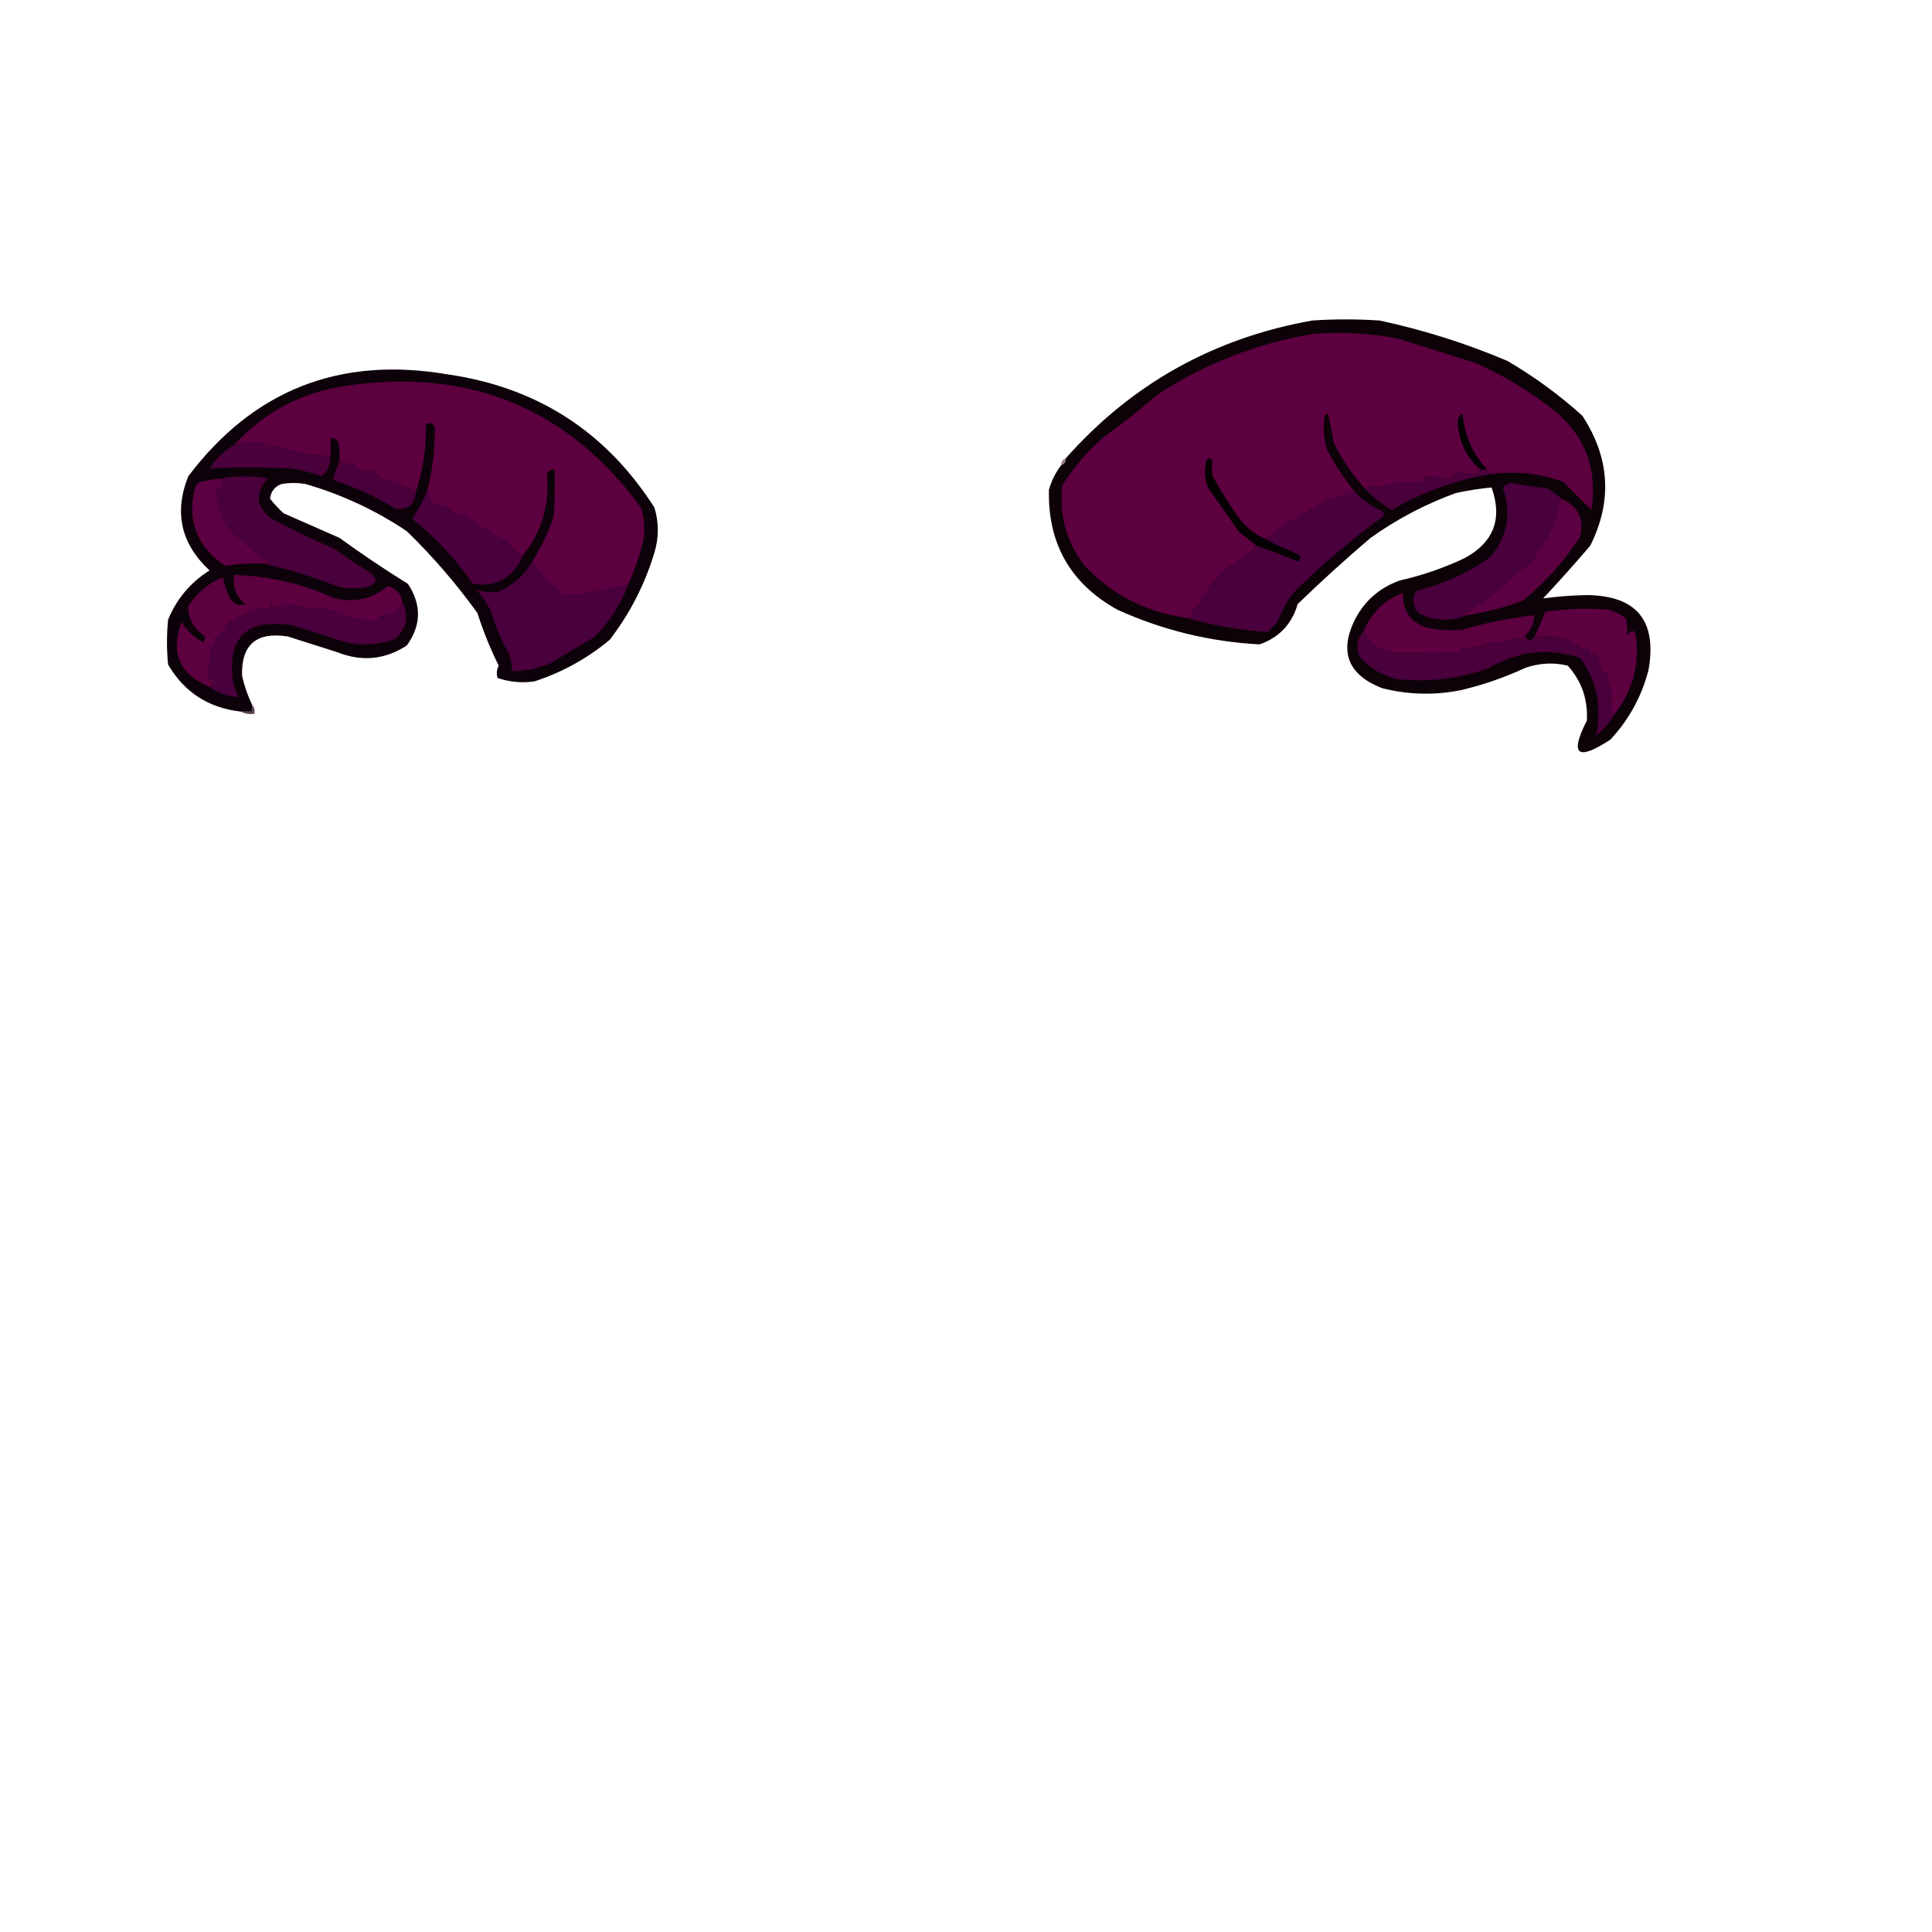 <?xml version="1.0" encoding="UTF-8"?>
<!DOCTYPE svg PUBLIC "-//W3C//DTD SVG 1.1//EN" "http://www.w3.org/Graphics/SVG/1.1/DTD/svg11.dtd">
<svg xmlns="http://www.w3.org/2000/svg" version="1.1" width="862px" height="862px" style="shape-rendering:geometricPrecision; text-rendering:geometricPrecision; image-rendering:optimizeQuality; fill-rule:evenodd; clip-rule:evenodd" xmlns:xlink="http://www.w3.org/1999/xlink">
<g><path style="opacity:0.995" fill="#0d0108" d="M 473.5,207.5 C 474.906,207.027 475.573,206.027 475.5,204.5C 504.858,171.312 541.525,150.812 585.5,143C 595.5,142.333 605.5,142.333 615.5,143C 635.085,147.195 654.085,153.195 672.5,161C 684.508,168.007 695.675,176.174 706,185.5C 718.296,204.303 719.463,223.636 709.5,243.5C 702.685,251.482 695.685,259.316 688.5,267C 694.886,266.122 701.386,265.622 708,265.5C 730.255,265.765 739.422,276.931 735.5,299C 732.443,310.782 726.776,321.115 718.5,330C 703.713,339.671 700.213,336.838 708,321.5C 708.533,312.097 705.7,303.93 699.5,297C 693.141,295.462 686.808,295.795 680.5,298C 671.181,302.329 661.514,305.662 651.5,308C 639.733,310.294 628.066,309.961 616.5,307C 601.803,301.15 597.636,291.317 604,277.5C 608.289,268.546 615.123,262.379 624.5,259C 634.556,256.738 644.222,253.404 653.5,249C 666.451,241.987 670.451,231.487 665.5,217.5C 660.121,218.006 654.787,218.839 649.5,220C 635.894,224.954 623.227,231.62 611.5,240C 600.368,249.464 589.534,259.297 579,269.5C 576.413,278.42 570.747,284.42 562,287.5C 539.83,286.332 518.663,281.166 498.5,272C 477.606,260.387 467.439,242.554 468,218.5C 469.188,214.387 471.021,210.72 473.5,207.5 Z"/></g>
<g><path style="opacity:1" fill="#5d0040" d="M 665.5,211.5 C 664.833,210.833 664.167,210.167 663.5,209.5C 656.996,202.592 653.329,194.258 652.5,184.5C 650.976,185.527 650.309,187.027 650.5,189C 651.085,197.335 654.418,204.168 660.5,209.5C 660.631,210.239 660.464,210.906 660,211.5C 656.971,211.719 653.804,211.386 650.5,210.5C 649.186,211.313 648.019,212.313 647,213.5C 643.505,212.894 640.005,212.56 636.5,212.5C 635.201,213.09 634.368,214.09 634,215.5C 627.802,214.645 621.468,215.312 615,217.5C 612.872,216.145 611.038,216.478 609.5,218.5C 603.69,212.225 598.856,205.225 595,197.5C 594.398,193.117 593.565,188.784 592.5,184.5C 591.914,184.709 591.414,185.043 591,185.5C 590.249,190.572 590.582,195.572 592,200.5C 595.603,207.257 599.77,213.591 604.5,219.5C 597.842,220.816 591.509,223.316 585.5,227C 578.086,231 571.086,235.5 564.5,240.5C 559.969,238.478 556.136,235.478 553,231.5C 548.605,225.434 544.605,219.1 541,212.5C 540.626,210.102 540.626,207.769 541,205.5C 540.282,204.549 539.449,204.383 538.5,205C 537.183,209.175 537.349,213.342 539,217.5C 543.667,224.167 548.333,230.833 553,237.5C 555.688,239.364 558.188,241.364 560.5,243.5C 556.477,247.697 551.81,251.197 546.5,254C 541.959,258.555 538.126,263.722 535,269.5C 534.097,270.701 532.931,271.535 531.5,272C 532.694,274.658 531.694,275.824 528.5,275.5C 510.948,272.975 496.114,265.308 484,252.5C 475.793,241.877 472.46,229.877 474,216.5C 479.044,208.449 485.211,201.283 492.5,195C 500.788,189.047 508.788,182.714 516.5,176C 537.633,162.269 560.633,153.269 585.5,149C 598.265,147.978 610.932,148.645 623.5,151C 635.167,154.667 646.833,158.333 658.5,162C 671.468,167.814 683.468,175.148 694.5,184C 707.681,195.516 712.848,210.016 710,227.5C 705.833,223.333 701.667,219.167 697.5,215C 687.093,211.199 676.427,210.032 665.5,211.5 Z"/></g>
<g><path style="opacity:0.995" fill="#0d0109" d="M 112.5,314.5 C 112.5,315.5 112.5,316.5 112.5,317.5C 110.833,317.5 109.167,317.5 107.5,317.5C 93.044,315.87 82.211,308.87 75,296.5C 74.333,289.833 74.333,283.167 75,276.5C 78.844,267.16 85.011,259.827 93.5,254.5C 80.721,242.664 77.554,228.664 84,212.5C 113.08,174.018 151.58,158.852 199.5,167C 239.52,172.709 270.353,192.543 292,226.5C 294,233.167 294,239.833 292,246.5C 287.692,260.783 281.026,273.783 272,285.5C 262.038,293.783 250.872,299.949 238.5,304C 232.845,304.819 227.345,304.319 222,302.5C 221.424,300.623 221.591,298.789 222.5,297C 218.747,289.407 215.58,281.573 213,273.5C 203.563,260.398 193.063,248.231 181.5,237C 167.625,227.703 152.625,220.703 136.5,216C 132.833,215.333 129.167,215.333 125.5,216C 122.528,217.141 120.861,219.308 120.5,222.5C 122.316,224.817 124.316,226.984 126.5,229C 134.833,232.667 143.167,236.333 151.5,240C 161.408,247.205 171.575,254.038 182,260.5C 188.153,269.822 187.986,278.989 181.5,288C 171.767,294.339 161.434,295.339 150.5,291C 143.153,288.657 135.819,286.323 128.5,284C 114.435,281.747 107.602,287.58 108,301.5C 109.012,306.038 110.512,310.371 112.5,314.5 Z"/></g>
<g><path style="opacity:1" fill="#5d0040" d="M 280.5,260.5 C 273.408,262.325 265.908,263.992 258,265.5C 255.593,265.327 253.26,265.327 251,265.5C 250.064,263.292 248.398,261.958 246,261.5C 242.944,257.921 240.111,254.254 237.5,250.5C 241.447,244.27 244.613,237.604 247,230.5C 247.5,223.508 247.666,216.508 247.5,209.5C 245.876,209.36 244.71,210.027 244,211.5C 245.339,225.011 241.839,237.011 233.5,247.5C 232.448,247.649 231.448,247.483 230.5,247C 229.36,245.027 228.027,243.193 226.5,241.5C 219.996,238.664 213.996,234.997 208.5,230.5C 204.821,230.274 201.821,228.774 199.5,226C 197.187,225.338 194.854,224.838 192.5,224.5C 192.169,222.678 191.502,221.011 190.5,219.5C 192.977,209.974 194.144,200.307 194,190.5C 192.921,188.606 191.587,188.273 190,189.5C 190.235,199.811 188.735,209.811 185.5,219.5C 180.752,217.315 175.919,215.315 171,213.5C 170.667,213.833 170.333,214.167 170,214.5C 168.659,211.813 166.993,210.147 165,209.5C 164.586,209.957 164.086,210.291 163.5,210.5C 160.988,209.62 158.821,208.287 157,206.5C 155.004,207.341 153.171,207.008 151.5,205.5C 151.664,202.813 151.497,200.146 151,197.5C 150.29,196.027 149.124,195.36 147.5,195.5C 147.5,198.167 147.5,200.833 147.5,203.5C 138.79,203.16 130.123,201.493 121.5,198.5C 120.914,198.709 120.414,199.043 120,199.5C 119.261,198.426 118.261,197.759 117,197.5C 112.922,197.292 108.755,197.625 104.5,198.5C 118.15,183.538 135.15,174.705 155.5,172C 210.132,164.251 253.632,182.418 286,226.5C 287.555,231.382 287.888,236.382 287,241.5C 285.328,248.016 283.161,254.35 280.5,260.5 Z"/></g>
<g><path style="opacity:1" fill="#050004" d="M 663.5,209.5 C 662.5,209.5 661.5,209.5 660.5,209.5C 654.418,204.168 651.085,197.335 650.5,189C 650.309,187.027 650.976,185.527 652.5,184.5C 653.329,194.258 656.996,202.592 663.5,209.5 Z"/></g>
<g><path style="opacity:1" fill="#49003b" d="M 147.5,203.5 C 147.504,207.236 146.171,210.236 143.5,212.5C 138.959,210.82 134.293,209.653 129.5,209C 117.46,208.419 105.46,208.419 93.5,209C 96.398,204.6 100.065,201.1 104.5,198.5C 108.755,197.625 112.922,197.292 117,197.5C 118.261,197.759 119.261,198.426 120,199.5C 120.414,199.043 120.914,198.709 121.5,198.5C 130.123,201.493 138.79,203.16 147.5,203.5 Z"/></g>
<g><path style="opacity:1" fill="#060003" d="M 564.5,240.5 C 568.956,242.892 573.623,245.058 578.5,247C 580.559,248.185 580.726,249.352 579,250.5C 572.926,247.865 566.76,245.532 560.5,243.5C 558.188,241.364 555.688,239.364 553,237.5C 548.333,230.833 543.667,224.167 539,217.5C 537.349,213.342 537.183,209.175 538.5,205C 539.449,204.383 540.282,204.549 541,205.5C 540.626,207.769 540.626,210.102 541,212.5C 544.605,219.1 548.605,225.434 553,231.5C 556.136,235.478 559.969,238.478 564.5,240.5 Z"/></g>
<g><path style="opacity:0.506" fill="#340427" d="M 475.5,204.5 C 475.573,206.027 474.906,207.027 473.5,207.5C 473.427,205.973 474.094,204.973 475.5,204.5 Z"/></g>
<g><path style="opacity:1" fill="#49003b" d="M 151.5,205.5 C 153.171,207.008 155.004,207.341 157,206.5C 158.821,208.287 160.988,209.62 163.5,210.5C 164.086,210.291 164.586,209.957 165,209.5C 166.993,210.147 168.659,211.813 170,214.5C 170.333,214.167 170.667,213.833 171,213.5C 175.919,215.315 180.752,217.315 185.5,219.5C 185.047,225.124 182.047,227.624 176.5,227C 168.001,221.777 159.001,217.61 149.5,214.5C 149.167,214.167 148.833,213.833 148.5,213.5C 149.516,210.718 150.516,208.051 151.5,205.5 Z"/></g>
<g><path style="opacity:1" fill="#49003b" d="M 660.5,209.5 C 661.5,209.5 662.5,209.5 663.5,209.5C 664.167,210.167 664.833,210.833 665.5,211.5C 649.811,214.078 634.978,219.411 621,227.5C 616.705,225.032 612.871,222.032 609.5,218.5C 611.038,216.478 612.872,216.145 615,217.5C 621.468,215.312 627.802,214.645 634,215.5C 634.368,214.09 635.201,213.09 636.5,212.5C 640.005,212.56 643.505,212.894 647,213.5C 648.019,212.313 649.186,211.313 650.5,210.5C 653.804,211.386 656.971,211.719 660,211.5C 660.464,210.906 660.631,210.239 660.5,209.5 Z"/></g>
<g><path style="opacity:1" fill="#49003b" d="M 117.5,251.5 C 118.239,251.631 118.906,251.464 119.5,251C 112.904,246.096 106.737,240.596 101,234.5C 98.118,229.119 96.618,223.619 96.5,218C 99.411,217.302 100.077,215.802 98.5,213.5C 105.443,212.206 112.443,212.206 119.5,213.5C 113.845,219.7 114.178,225.534 120.5,231C 129.944,236.107 139.611,240.774 149.5,245C 154.328,248.581 159.328,251.915 164.5,255C 168.833,258 168.5,260.333 163.5,262C 159.5,262.667 155.5,262.667 151.5,262C 140.336,257.554 129.003,254.054 117.5,251.5 Z"/></g>
<g><path style="opacity:1" fill="#5b0040" d="M 98.5,213.5 C 100.077,215.802 99.411,217.302 96.5,218C 96.618,223.619 98.118,229.119 101,234.5C 106.737,240.596 112.904,246.096 119.5,251C 118.906,251.464 118.239,251.631 117.5,251.5C 111.771,251.212 106.104,251.546 100.5,252.5C 87.845,244.041 83.345,232.374 87,217.5C 87.5,216.333 88.333,215.5 89.5,215C 92.478,214.304 95.478,213.804 98.5,213.5 Z"/></g>
<g><path style="opacity:1" fill="#49003c" d="M 696.5,222.5 C 695.153,225.681 694.32,229.014 694,232.5C 691.12,238.482 687.787,244.148 684,249.5C 674.161,258.884 663.994,267.051 653.5,274C 653.728,274.399 654.062,274.565 654.5,274.5C 647.518,277.324 640.518,277.157 633.5,274C 630.277,270.888 629.777,267.388 632,263.5C 643.993,260.67 654.993,255.67 665,248.5C 672.653,239.202 674.487,228.868 670.5,217.5C 671.438,216.447 672.605,215.78 674,215.5C 679.473,216.455 684.973,217.289 690.5,218C 692.747,219.277 694.747,220.777 696.5,222.5 Z"/></g>
<g><path style="opacity:1" fill="#49003c" d="M 604.5,219.5 C 607.944,223.061 611.944,225.894 616.5,228C 617.451,228.718 617.617,229.551 617,230.5C 603.218,240.56 590.218,251.56 578,263.5C 574.501,267.672 571.834,272.338 570,277.5C 568.5,279 567,280.5 565.5,282C 552.853,281.115 540.52,278.949 528.5,275.5C 531.694,275.824 532.694,274.658 531.5,272C 532.931,271.535 534.097,270.701 535,269.5C 538.126,263.722 541.959,258.555 546.5,254C 551.81,251.197 556.477,247.697 560.5,243.5C 566.76,245.532 572.926,247.865 579,250.5C 580.726,249.352 580.559,248.185 578.5,247C 573.623,245.058 568.956,242.892 564.5,240.5C 571.086,235.5 578.086,231 585.5,227C 591.509,223.316 597.842,220.816 604.5,219.5 Z"/></g>
<g><path style="opacity:1" fill="#49003c" d="M 190.5,219.5 C 191.502,221.011 192.169,222.678 192.5,224.5C 194.854,224.838 197.187,225.338 199.5,226C 201.821,228.774 204.821,230.274 208.5,230.5C 213.996,234.997 219.996,238.664 226.5,241.5C 228.027,243.193 229.36,245.027 230.5,247C 231.448,247.483 232.448,247.649 233.5,247.5C 229.168,257.739 221.668,262.072 211,260.5C 203.413,249.577 194.413,239.91 184,231.5C 186.381,227.746 188.548,223.746 190.5,219.5 Z"/></g>
<g><path style="opacity:1" fill="#5b0040" d="M 696.5,222.5 C 704.085,225.669 706.918,231.335 705,239.5C 698.005,250.307 689.505,259.807 679.5,268C 671.395,270.988 663.062,273.155 654.5,274.5C 654.062,274.565 653.728,274.399 653.5,274C 663.994,267.051 674.161,258.884 684,249.5C 687.787,244.148 691.12,238.482 694,232.5C 694.32,229.014 695.153,225.681 696.5,222.5 Z"/></g>
<g><path style="opacity:1" fill="#49003c" d="M 237.5,250.5 C 240.111,254.254 242.944,257.921 246,261.5C 248.398,261.958 250.064,263.292 251,265.5C 253.26,265.327 255.593,265.327 258,265.5C 265.908,263.992 273.408,262.325 280.5,260.5C 277.146,269.373 272.146,277.207 265.5,284C 258.833,288 252.167,292 245.5,296C 240.066,298.239 234.399,299.406 228.5,299.5C 228.322,296.784 227.822,294.117 227,291.5C 223.518,285.533 220.851,279.199 219,272.5C 217.204,269.073 215.037,265.906 212.5,263C 215.652,264.186 218.985,264.519 222.5,264C 228.967,261.028 233.967,256.528 237.5,250.5 Z"/></g>
<g><path style="opacity:1" fill="#5c0040" d="M 179.5,268.5 C 179.489,270.017 178.823,271.184 177.5,272C 175.028,273.46 172.361,274.46 169.5,275C 168.953,275.925 168.287,276.758 167.5,277.5C 160.548,276.548 153.882,274.714 147.5,272C 141.367,271.982 135.2,271.149 129,269.5C 126.667,270.167 124.333,270.833 122,271.5C 121.667,270.833 121.333,270.167 121,269.5C 120.409,272.145 119.075,272.811 117,271.5C 111.035,273.067 105.535,275.567 100.5,279C 100.833,279.333 101.167,279.667 101.5,280C 99.5,281.667 97.5,283.333 95.5,285C 95.833,285.333 96.167,285.667 96.5,286C 95.54,287.419 94.707,288.919 94,290.5C 93.769,294.555 93.269,298.555 92.5,302.5C 93.274,303.711 94.107,303.711 95,302.5C 95.484,304.193 94.984,305.527 93.5,306.5C 80.056,300.938 75.89,291.271 81,277.5C 83.358,281.358 86.525,284.358 90.5,286.5C 91.583,285.635 91.749,284.635 91,283.5C 86.233,280.291 83.9,275.958 84,270.5C 87.8,264.533 92.967,260.2 99.5,257.5C 100.142,261.023 101.308,264.356 103,267.5C 104.808,269.843 106.974,270.51 109.5,269.5C 105.328,266.152 103.661,261.819 104.5,256.5C 120.195,257.005 135.195,260.505 149.5,267C 158.355,268.992 166.189,267.159 173,261.5C 176.74,262.405 178.906,264.739 179.5,268.5 Z"/></g>
<g><path style="opacity:1" fill="#5c0040" d="M 680.5,283.5 C 679.778,283.918 679.278,284.584 679,285.5C 678.586,285.043 678.086,284.709 677.5,284.5C 674.045,285.767 670.545,286.767 667,287.5C 665.807,285.557 664.307,285.724 662.5,288C 659.574,288.218 656.74,288.718 654,289.5C 653.667,289.167 653.333,288.833 653,288.5C 652.228,289.849 651.061,290.682 649.5,291C 640.501,291.385 631.668,291.552 623,291.5C 615.686,290.53 610.853,287.197 608.5,281.5C 611.821,273.346 617.655,267.68 626,264.5C 625.677,272.379 629.177,277.545 636.5,280C 641.799,281.145 647.132,281.478 652.5,281C 662.989,277.877 673.656,275.71 684.5,274.5C 684.498,278.165 683.165,281.165 680.5,283.5 Z"/></g>
<g><path style="opacity:1" fill="#49003c" d="M 179.5,268.5 C 182.568,274.585 181.568,280.085 176.5,285C 168.662,287.967 160.662,288.3 152.5,286C 145.153,283.657 137.819,281.323 130.5,279C 110.008,275.828 101.175,284.328 104,304.5C 104.642,306.762 105.475,308.929 106.5,311C 101.714,310.794 97.381,309.294 93.5,306.5C 94.984,305.527 95.484,304.193 95,302.5C 94.107,303.711 93.274,303.711 92.5,302.5C 93.269,298.555 93.769,294.555 94,290.5C 94.707,288.919 95.54,287.419 96.5,286C 96.167,285.667 95.833,285.333 95.5,285C 97.5,283.333 99.5,281.667 101.5,280C 101.167,279.667 100.833,279.333 100.5,279C 105.535,275.567 111.035,273.067 117,271.5C 119.075,272.811 120.409,272.145 121,269.5C 121.333,270.167 121.667,270.833 122,271.5C 124.333,270.833 126.667,270.167 129,269.5C 135.2,271.149 141.367,271.982 147.5,272C 153.882,274.714 160.548,276.548 167.5,277.5C 168.287,276.758 168.953,275.925 169.5,275C 172.361,274.46 175.028,273.46 177.5,272C 178.823,271.184 179.489,270.017 179.5,268.5 Z"/></g>
<g><path style="opacity:1" fill="#5c0040" d="M 720.5,318.5 C 719.305,318.134 718.639,317.301 718.5,316C 719.71,311.217 719.043,306.717 716.5,302.5C 716.833,301.833 717.167,301.167 717.5,300.5C 716.738,300.089 715.738,299.923 714.5,300C 715.634,298.984 715.301,298.317 713.5,298C 714.458,296.853 714.125,295.853 712.5,295C 713.641,294.259 713.641,293.425 712.5,292.5C 710.291,291.937 708.791,290.604 708,288.5C 707.667,289.167 707.333,289.833 707,290.5C 700.892,284.874 693.392,282.874 684.5,284.5C 686.318,280.653 687.984,276.82 689.5,273C 698.793,271.558 708.126,271.224 717.5,272C 720.446,272.806 723.112,274.139 725.5,276C 725.964,278.405 726.131,280.905 726,283.5C 728.071,280.584 729.405,280.918 730,284.5C 731.392,297.151 728.225,308.484 720.5,318.5 Z"/></g>
<g><path style="opacity:1" fill="#49003b" d="M 608.5,281.5 C 610.853,287.197 615.686,290.53 623,291.5C 631.668,291.552 640.501,291.385 649.5,291C 651.061,290.682 652.228,289.849 653,288.5C 653.333,288.833 653.667,289.167 654,289.5C 656.74,288.718 659.574,288.218 662.5,288C 664.307,285.724 665.807,285.557 667,287.5C 670.545,286.767 674.045,285.767 677.5,284.5C 678.086,284.709 678.586,285.043 679,285.5C 679.278,284.584 679.778,283.918 680.5,283.5C 681.211,285.842 682.544,286.175 684.5,284.5C 693.392,282.874 700.892,284.874 707,290.5C 707.333,289.833 707.667,289.167 708,288.5C 708.791,290.604 710.291,291.937 712.5,292.5C 713.641,293.425 713.641,294.259 712.5,295C 714.125,295.853 714.458,296.853 713.5,298C 715.301,298.317 715.634,298.984 714.5,300C 715.738,299.923 716.738,300.089 717.5,300.5C 717.167,301.167 716.833,301.833 716.5,302.5C 719.043,306.717 719.71,311.217 718.5,316C 718.639,317.301 719.305,318.134 720.5,318.5C 718.252,322.254 715.419,325.588 712,328.5C 714.926,315.856 712.592,304.19 705,293.5C 690.942,288.92 677.442,290.42 664.5,298C 651.228,302.848 637.561,304.515 623.5,303C 617.013,301.508 611.513,298.341 607,293.5C 604.727,289.059 605.227,285.059 608.5,281.5 Z"/></g>
<g><path style="opacity:0.749" fill="#26061e" d="M 112.5,314.5 C 113.434,315.568 113.768,316.901 113.5,318.5C 111.265,318.795 109.265,318.461 107.5,317.5C 109.167,317.5 110.833,317.5 112.5,317.5C 112.5,316.5 112.5,315.5 112.5,314.5 Z"/></g>
</svg>
